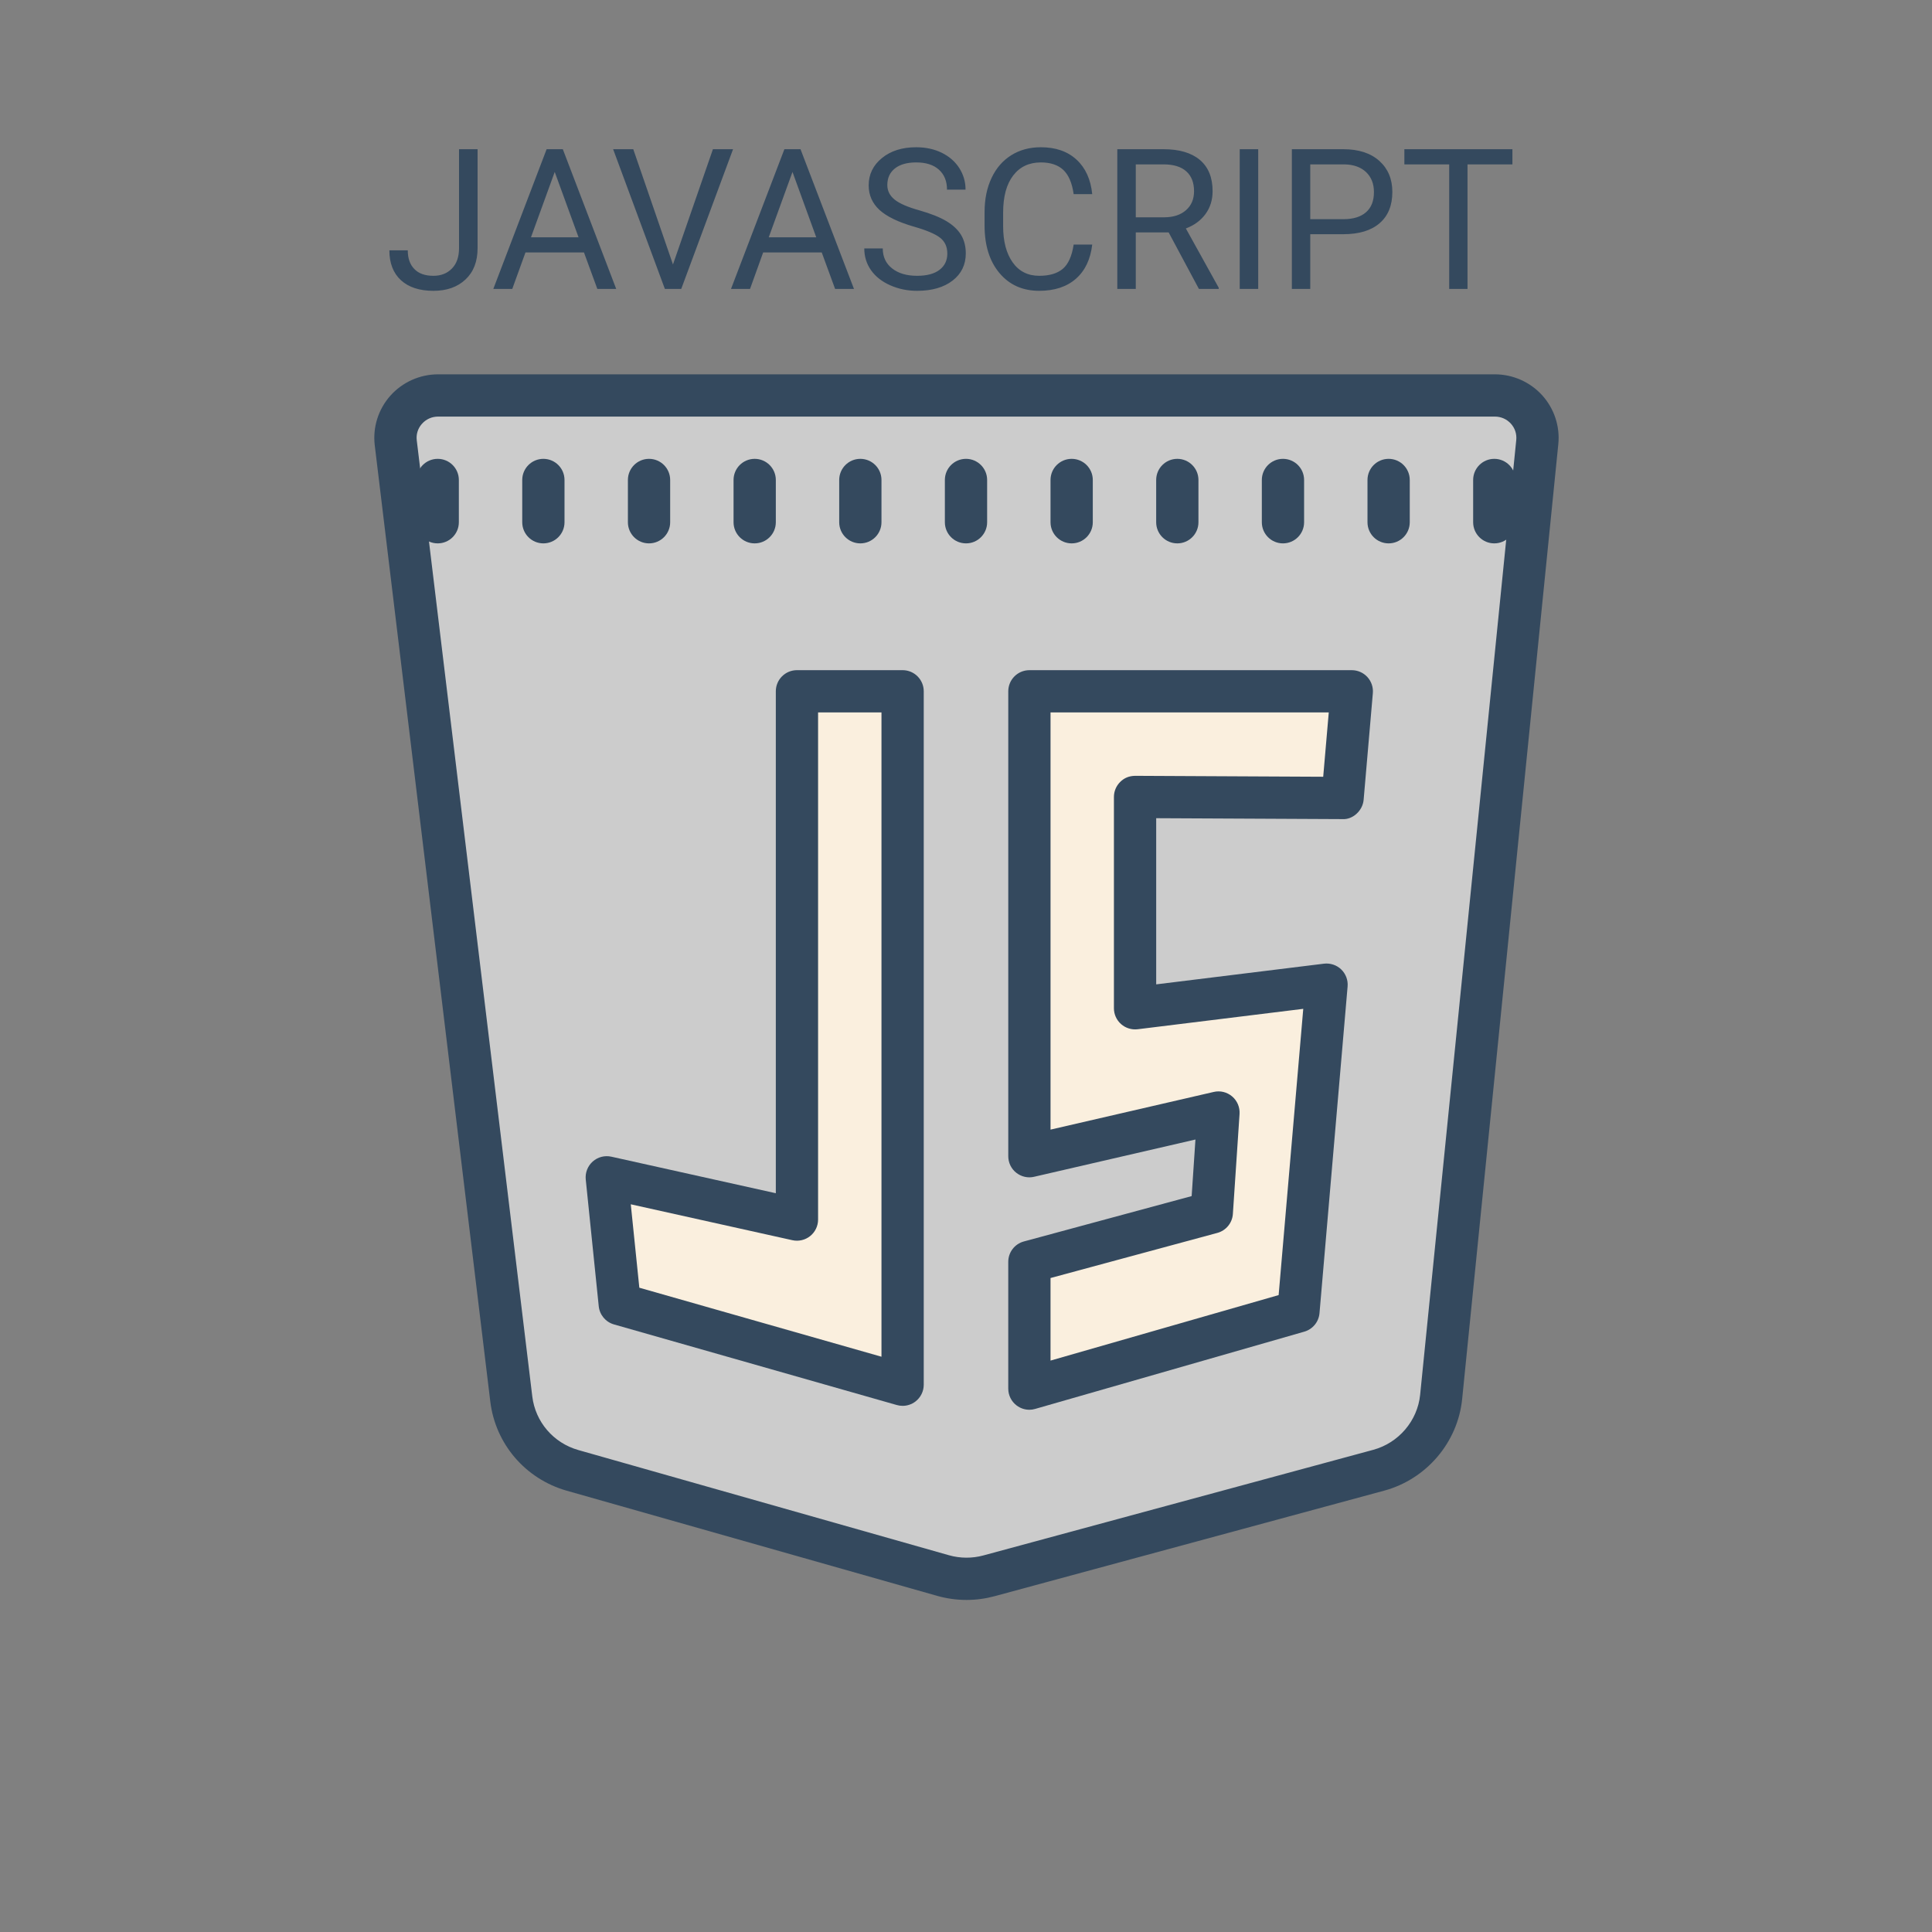 <svg class="col-md-4 col-sm-6 col-lg-2 icon" xmlns="http://www.w3.org/2000/svg" x="0px" y="0px"
    width="128" height="128"
    viewBox="0 0 172 172"
    style=" fill:#000000;">
    <rect x="0" y="0" width="172" height="172" fill="#808080" stroke="none"/>
    <g transform="translate(25.8,25.8) scale(0.7,0.7)">
    <g fill="none" fill-rule="nonzero" stroke="none" stroke-width="none" stroke-linecap="butt" stroke-linejoin="miter" stroke-miterlimit="10" stroke-dasharray="" stroke-dashoffset="0" font-family="none" font-size="none"  style="mix-blend-mode: normal">
    <path d="M0,172v-172h172v172z" fill="none" stroke="none" stroke-width="1">
    </path>
    <g stroke="none" stroke-width="1">
    <path d="M13.478,19.468l14.69,121.599c0.521,4.308 3.593,7.888 7.794,9.081l47.125,13.376c1.905,0.54 3.924,0.554 5.837,0.035l49.563,-13.427c4.338,-1.174 7.495,-4.883 7.942,-9.328l12.225,-121.44c0.32,-3.174 -2.188,-5.926 -5.399,-5.926h-134.391c-3.252,0 -5.775,2.825 -5.386,6.031z" fill="#cccccc">
    </path>
    <path d="M140.709,26.875h-54.709v123.625c0.801,0.005 1.599,-0.105 2.378,-0.331l40.318,-11.747c3.529,-1.027 6.098,-4.273 6.461,-8.162l9.946,-98.199c0.258,-2.779 -1.782,-5.187 -4.394,-5.187z" fill="#cccccc">
    </path>
    <path d="M86.067,166.625c-1.25,0 -2.499,-0.172 -3.714,-0.513l-47.128,-13.378c-5.257,-1.494 -9.076,-5.947 -9.726,-11.344l-14.693,-121.599c-0.277,-2.284 0.443,-4.582 1.97,-6.308c1.543,-1.736 3.76,-2.733 6.087,-2.733h134.394c2.295,0 4.494,0.976 6.031,2.674c1.524,1.688 2.271,3.951 2.042,6.211l-12.228,121.437c-0.554,5.512 -4.537,10.196 -9.912,11.653l-49.563,13.427c-1.166,0.314 -2.362,0.473 -3.561,0.473zM18.864,16.125c-0.801,0 -1.532,0.328 -2.061,0.924c-0.516,0.583 -0.75,1.328 -0.656,2.096v0l14.693,121.599c0.392,3.241 2.69,5.918 5.859,6.818l47.125,13.376c1.432,0.408 2.964,0.417 4.399,0.024l49.563,-13.427c3.238,-0.876 5.638,-3.693 5.972,-7.001l12.225,-121.44c0.075,-0.763 -0.167,-1.497 -0.68,-2.067c-0.529,-0.583 -1.258,-0.903 -2.048,-0.903z" fill="#34495e">
    </path>
    <path d="M153.188,32.25c-1.486,0 -2.688,-1.204 -2.688,-2.688v-5.375c0,-1.484 1.201,-2.688 2.688,-2.688c1.486,0 2.688,1.204 2.688,2.688v5.375c0,1.484 -1.201,2.688 -2.688,2.688zM139.75,32.25c-1.486,0 -2.688,-1.204 -2.688,-2.688v-5.375c0,-1.484 1.201,-2.688 2.688,-2.688c1.486,0 2.688,1.204 2.688,2.688v5.375c0,1.484 -1.201,2.688 -2.688,2.688zM126.312,32.25c-1.486,0 -2.688,-1.204 -2.688,-2.688v-5.375c0,-1.484 1.201,-2.688 2.688,-2.688c1.486,0 2.688,1.204 2.688,2.688v5.375c0,1.484 -1.201,2.688 -2.688,2.688zM112.875,32.25c-1.486,0 -2.688,-1.204 -2.688,-2.688v-5.375c0,-1.484 1.201,-2.688 2.688,-2.688c1.486,0 2.688,1.204 2.688,2.688v5.375c0,1.484 -1.201,2.688 -2.688,2.688zM99.438,32.25c-1.486,0 -2.688,-1.204 -2.688,-2.688v-5.375c0,-1.484 1.201,-2.688 2.688,-2.688c1.486,0 2.688,1.204 2.688,2.688v5.375c0,1.484 -1.201,2.688 -2.688,2.688zM86,32.25c-1.486,0 -2.688,-1.204 -2.688,-2.688v-5.375c0,-1.484 1.201,-2.688 2.688,-2.688c1.486,0 2.688,1.204 2.688,2.688v5.375c0,1.484 -1.201,2.688 -2.688,2.688zM72.562,32.25c-1.486,0 -2.688,-1.204 -2.688,-2.688v-5.375c0,-1.484 1.201,-2.688 2.688,-2.688c1.486,0 2.688,1.204 2.688,2.688v5.375c0,1.484 -1.201,2.688 -2.688,2.688zM59.125,32.25c-1.486,0 -2.688,-1.204 -2.688,-2.688v-5.375c0,-1.484 1.201,-2.688 2.688,-2.688c1.486,0 2.688,1.204 2.688,2.688v5.375c0,1.484 -1.201,2.688 -2.688,2.688zM45.688,32.25c-1.486,0 -2.688,-1.204 -2.688,-2.688v-5.375c0,-1.484 1.201,-2.688 2.688,-2.688c1.486,0 2.688,1.204 2.688,2.688v5.375c0,1.484 -1.201,2.688 -2.688,2.688zM32.25,32.25c-1.486,0 -2.688,-1.204 -2.688,-2.688v-5.375c0,-1.484 1.201,-2.688 2.688,-2.688c1.486,0 2.688,1.204 2.688,2.688v5.375c0,1.484 -1.201,2.688 -2.688,2.688zM18.812,32.25c-1.486,0 -2.688,-1.204 -2.688,-2.688v-5.375c0,-1.484 1.201,-2.688 2.688,-2.688c1.486,0 2.688,1.204 2.688,2.688v5.375c0,1.484 -1.201,2.688 -2.688,2.688z" fill="#34495e">
    </path>
    <path d="M64.5,51.062c0,22.395 0,44.793 0,67.188c-8.062,-1.793 -16.125,-3.582 -24.188,-5.375c0.551,5.375 1.102,10.75 1.653,16.125c11.992,3.418 23.981,6.834 35.972,10.253v-88.19c-4.48,0 -8.957,0 -13.438,0z" fill="#faefde">
    </path>
    <path d="M133.894,64.629l1.169,-13.566c-13.666,0 -27.335,0 -41.001,0c0,19.707 0,39.418 0,59.125c8.014,-1.852 16.028,-3.703 24.042,-5.552l-0.849,12.72c-7.729,2.088 -15.461,4.179 -23.193,6.27c0,5.375 0,10.75 0,16.125c11.406,-3.276 22.811,-6.549 34.217,-9.825l3.574,-41.551c-8.116,1 -16.235,2.002 -24.354,3.002c0,-8.957 0,-17.918 0,-26.875c8.799,0.043 17.595,0.086 26.394,0.129z" fill="#faefde">
    </path>
    <path d="M77.938,141.94c-0.247,0 -0.494,-0.035 -0.736,-0.102l-35.972,-10.253c-1.059,-0.301 -1.825,-1.217 -1.938,-2.311l-1.653,-16.125c-0.086,-0.86 0.245,-1.709 0.887,-2.282c0.648,-0.575 1.524,-0.804 2.37,-0.615l20.917,4.647v-63.836c0,-1.484 1.201,-2.688 2.688,-2.688h13.438c1.486,0 2.688,1.204 2.688,2.688v88.19c0,0.841 -0.395,1.637 -1.067,2.145c-0.473,0.357 -1.043,0.543 -1.621,0.543zM44.454,126.915l30.796,8.777v-81.942h-8.062v64.5c0,0.814 -0.371,1.586 -1.005,2.096c-0.637,0.511 -1.467,0.704 -2.266,0.527l-20.551,-4.566z" fill="#34495e">
    </path>
    <path d="M94.062,142.438c-0.578,0 -1.145,-0.185 -1.618,-0.54c-0.675,-0.508 -1.07,-1.303 -1.07,-2.147v-16.125c0,-1.215 0.814,-2.279 1.986,-2.593l21.339,-5.77l0.481,-7.194l-20.516,4.738c-0.787,0.191 -1.631,-0.003 -2.276,-0.513c-0.645,-0.511 -1.013,-1.285 -1.013,-2.104v-59.125c0,-1.484 1.201,-2.688 2.688,-2.688h41.003c0.752,0 1.473,0.317 1.981,0.871c0.508,0.556 0.761,1.298 0.696,2.048l-1.172,13.566c-0.118,1.395 -1.4,2.542 -2.69,2.456l-23.693,-0.116v21.134l21.339,-2.631c0.795,-0.097 1.61,0.169 2.193,0.731c0.583,0.562 0.881,1.357 0.812,2.166l-3.574,41.551c-0.094,1.11 -0.865,2.045 -1.935,2.352l-34.217,9.823c-0.242,0.075 -0.492,0.11 -0.742,0.11zM96.75,125.684v10.5l29.012,-8.331l3.131,-36.405l-21.065,2.596c-0.755,0.091 -1.529,-0.145 -2.107,-0.656c-0.578,-0.511 -0.908,-1.242 -0.908,-2.013v-26.875c0,-0.715 0.285,-1.4 0.793,-1.905c0.508,-0.505 1.11,-0.769 1.908,-0.782l23.916,0.118l0.707,-8.181h-35.386v53.059l20.753,-4.792c0.825,-0.196 1.698,0.019 2.346,0.572c0.648,0.551 0.994,1.376 0.941,2.225l-0.849,12.72c-0.075,1.145 -0.873,2.115 -1.981,2.413z" fill="#34495e">
    </path>
    </g>
    <g fill="#34495e" stroke="none" stroke-width="1">
    <path d="M21.523,-5.26v-12.62h2.36v12.58c0,1.7 -0.513,3.03 -1.54,3.99c-1.02,0.96 -2.38,1.44 -4.08,1.44v0c-1.767,0 -3.143,-0.45 -4.13,-1.35c-0.98,-0.907 -1.47,-2.173 -1.47,-3.8v0h2.34c0,1.02 0.28,1.813 0.84,2.38c0.553,0.573 1.36,0.86 2.42,0.86v0c0.967,0 1.75,-0.307 2.35,-0.92c0.6,-0.607 0.903,-1.46 0.91,-2.56zM39.113,-0.11l-1.7,-4.64h-7.44l-1.68,4.64h-2.41l6.78,-17.77h2.06l6.79,17.77zM33.693,-14.99l-3.02,8.31h6.05zM43.683,-17.88l5.05,14.66l5.08,-14.66h2.56l-6.59,17.77h-2.08l-6.58,-17.77zM69.353,-0.11l-1.7,-4.64h-7.45l-1.67,4.64h-2.42l6.79,-17.77h2.05l6.8,17.77zM63.933,-14.99l-3.02,8.31h6.04zM79.383,-8.03v0c-2.007,-0.58 -3.47,-1.29 -4.39,-2.13c-0.913,-0.847 -1.37,-1.887 -1.37,-3.12v0c0,-1.4 0.56,-2.557 1.68,-3.47c1.12,-0.92 2.573,-1.38 4.36,-1.38v0c1.22,0 2.31,0.237 3.27,0.71c0.953,0.473 1.693,1.123 2.22,1.95c0.527,0.833 0.79,1.743 0.79,2.73v0h-2.36c0,-1.08 -0.343,-1.927 -1.03,-2.54c-0.68,-0.613 -1.643,-0.92 -2.89,-0.92v0c-1.153,0 -2.053,0.253 -2.7,0.76c-0.647,0.513 -0.97,1.22 -0.97,2.12v0c0,0.727 0.307,1.34 0.92,1.84c0.613,0.5 1.66,0.957 3.14,1.37c1.473,0.42 2.627,0.88 3.46,1.38c0.833,0.5 1.453,1.083 1.86,1.75c0.4,0.667 0.6,1.45 0.6,2.35v0c0,1.44 -0.56,2.593 -1.68,3.46c-1.127,0.867 -2.63,1.3 -4.51,1.3v0c-1.22,0 -2.357,-0.233 -3.41,-0.7c-1.06,-0.467 -1.877,-1.107 -2.45,-1.92c-0.573,-0.813 -0.86,-1.737 -0.86,-2.77v0h2.35c0,1.073 0.397,1.92 1.19,2.54c0.793,0.627 1.853,0.94 3.18,0.94v0c1.24,0 2.19,-0.253 2.85,-0.76c0.66,-0.507 0.99,-1.193 0.99,-2.06c0,-0.873 -0.307,-1.547 -0.92,-2.02c-0.607,-0.48 -1.713,-0.95 -3.32,-1.41zM99.693,-5.75h2.36c-0.22,1.88 -0.913,3.33 -2.08,4.35c-1.167,1.02 -2.72,1.53 -4.66,1.53v0c-2.1,0 -3.783,-0.75 -5.05,-2.25c-1.267,-1.507 -1.9,-3.523 -1.9,-6.05v0v-1.71c0,-1.647 0.297,-3.097 0.89,-4.35c0.593,-1.253 1.43,-2.217 2.51,-2.89c1.08,-0.673 2.333,-1.01 3.76,-1.01v0c1.887,0 3.4,0.527 4.54,1.58c1.14,1.053 1.803,2.513 1.99,4.38v0h-2.36c-0.2,-1.413 -0.64,-2.44 -1.32,-3.08c-0.68,-0.633 -1.63,-0.95 -2.85,-0.95v0c-1.5,0 -2.673,0.553 -3.52,1.66c-0.853,1.107 -1.28,2.683 -1.28,4.73v0v1.72c0,1.927 0.403,3.46 1.21,4.6c0.807,1.14 1.933,1.71 3.38,1.71v0c1.3,0 2.3,-0.297 3,-0.89c0.693,-0.587 1.153,-1.613 1.38,-3.08zM115.623,-0.11l-3.85,-7.19h-4.18v7.19h-2.35v-17.77h5.88c2,0 3.54,0.453 4.62,1.36c1.08,0.913 1.62,2.24 1.62,3.98v0c0,1.107 -0.3,2.073 -0.9,2.9c-0.6,0.82 -1.433,1.433 -2.5,1.84v0l4.18,7.54v0.15zM107.593,-15.95v6.73h3.6c1.167,0 2.093,-0.3 2.78,-0.9c0.687,-0.6 1.03,-1.407 1.03,-2.42v0c0,-1.093 -0.327,-1.933 -0.98,-2.52c-0.653,-0.587 -1.6,-0.883 -2.84,-0.89v0zM123.163,-17.88v17.77h-2.35v-17.77zM133.973,-7.07h-4.19v6.96h-2.34v-17.77h6.55c1.947,0 3.473,0.497 4.58,1.49c1.1,0.993 1.65,2.307 1.65,3.94v0c0,1.727 -0.54,3.053 -1.62,3.98c-1.073,0.933 -2.617,1.4 -4.63,1.4zM129.783,-15.95v6.97h4.21c1.253,0 2.217,-0.297 2.89,-0.89c0.667,-0.587 1,-1.44 1,-2.56v0c0,-1.053 -0.333,-1.9 -1,-2.54c-0.673,-0.633 -1.59,-0.96 -2.75,-0.98v0zM155.493,-17.88v1.93h-5.71v15.84h-2.33v-15.84h-5.7v-1.93z">
    </path>
    </g>
    <path d="M2.663,10.13v-38.26h162.83v38.26z" fill="#ff0000" stroke="#50e3c2" stroke-width="3" opacity="0">
    </path>
    </g>
    </g>
</svg>